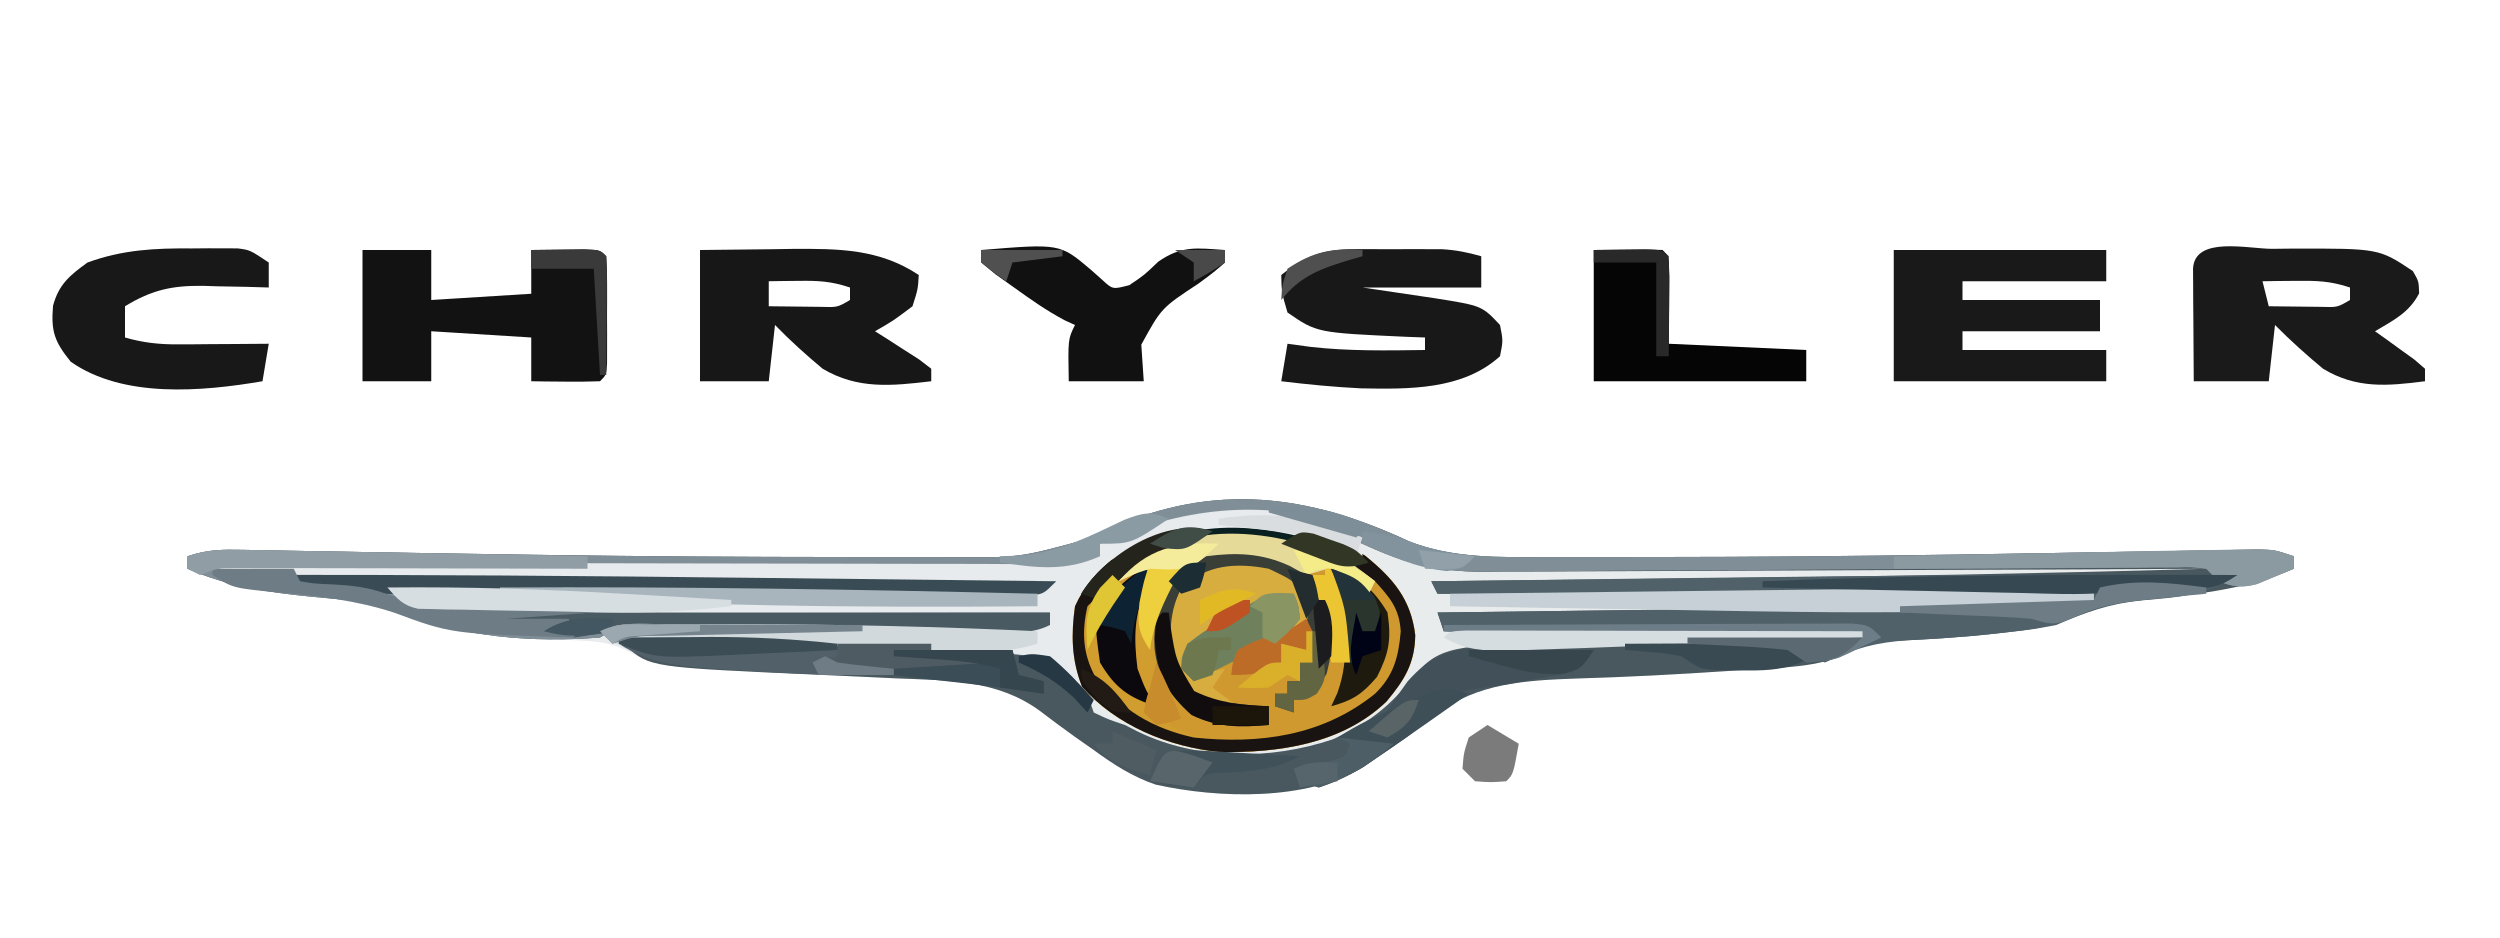 <?xml version="1.0" encoding="UTF-8"?>
<svg version="1.1" xmlns="http://www.w3.org/2000/svg" width="400" height="150">
<path d="M0 0 C7.113 2.781 14.564 2.543 22.102 2.527 C23.141 2.529 24.181 2.53 25.253 2.531 C28.712 2.533 32.17 2.527 35.629 2.52 C36.821 2.519 38.014 2.518 39.243 2.518 C55.149 2.509 71.052 2.37 86.957 2.133 C87.767 2.121 88.577 2.109 89.412 2.096 C97.461 1.977 105.51 1.849 113.559 1.704 C116.566 1.651 119.574 1.601 122.582 1.552 C123.99 1.528 125.397 1.502 126.805 1.474 C128.736 1.436 130.666 1.404 132.597 1.373 C133.683 1.353 134.768 1.333 135.887 1.312 C138.566 1.395 138.566 1.395 141.566 2.395 C141.566 3.055 141.566 3.715 141.566 4.395 C134.13 7.585 126.964 8.378 118.967 9.211 C112.724 9.901 112.724 9.901 106.824 11.918 C103.142 13.587 100.014 14.074 96.004 14.52 C95.315 14.6 94.626 14.68 93.916 14.762 C88.207 15.4 82.491 15.739 76.75 15.953 C73.479 16.248 73.479 16.248 70.422 17.859 C65.352 20.193 59.939 20.187 54.441 20.52 C53.299 20.599 52.156 20.678 50.979 20.76 C42.858 21.306 34.729 21.732 26.593 21.965 C18.802 22.246 10.834 22.687 4.504 27.645 C3.684 28.262 2.864 28.879 2.02 29.516 C1.21 30.136 0.4 30.756 -0.434 31.395 C-2.027 32.514 -3.631 33.619 -5.246 34.707 C-5.933 35.178 -6.62 35.648 -7.328 36.133 C-16.418 41.58 -30.412 41.172 -40.549 38.926 C-44.243 37.668 -47.303 35.684 -50.434 33.395 C-51.427 32.698 -52.421 32.002 -53.445 31.285 C-55.338 29.929 -57.212 28.547 -59.059 27.129 C-65.959 22.09 -73.833 22.285 -82.105 21.93 C-83.757 21.851 -85.408 21.772 -87.059 21.693 C-89.616 21.574 -92.174 21.457 -94.732 21.345 C-119.945 20.223 -119.945 20.223 -125.405 17.361 C-127.976 16.136 -130.101 16.027 -132.941 15.867 C-134.011 15.797 -135.081 15.727 -136.184 15.654 C-138.41 15.524 -140.637 15.397 -142.863 15.271 C-149.799 14.811 -155.871 13.657 -162.434 11.395 C-168.538 9.462 -174.331 8.783 -180.674 8.271 C-186.053 7.762 -190.442 6.478 -195.434 4.395 C-195.434 3.735 -195.434 3.075 -195.434 2.395 C-192.196 1.315 -189.974 1.309 -186.572 1.373 C-184.743 1.403 -184.743 1.403 -182.877 1.434 C-181.529 1.461 -180.18 1.488 -178.832 1.516 C-177.422 1.54 -176.011 1.564 -174.601 1.587 C-171.58 1.638 -168.56 1.691 -165.54 1.747 C-157.581 1.892 -149.623 2.013 -141.664 2.133 C-140.456 2.151 -140.456 2.151 -139.223 2.17 C-122.856 2.414 -106.491 2.512 -90.121 2.52 C-88.92 2.522 -87.719 2.524 -86.481 2.527 C-83.094 2.533 -79.707 2.531 -76.32 2.527 C-75.342 2.529 -74.364 2.531 -73.356 2.533 C-62.436 2.627 -62.436 2.627 -52.012 -0.199 C-51.296 -0.507 -50.581 -0.815 -49.844 -1.133 C-49.131 -1.454 -48.418 -1.775 -47.684 -2.105 C-31.069 -9.428 -16.158 -7.555 0 0 Z " fill="#E9ECED" transform="translate(225.434,86.605)"/>
<path d="M0 0 C7.113 2.781 14.564 2.543 22.102 2.527 C23.141 2.529 24.181 2.53 25.253 2.531 C28.712 2.533 32.17 2.527 35.629 2.52 C36.821 2.519 38.014 2.518 39.243 2.518 C55.149 2.509 71.052 2.37 86.957 2.133 C87.767 2.121 88.577 2.109 89.412 2.096 C97.461 1.977 105.51 1.849 113.559 1.704 C116.566 1.651 119.574 1.601 122.582 1.552 C123.99 1.528 125.397 1.502 126.805 1.474 C128.736 1.436 130.666 1.404 132.597 1.373 C133.683 1.353 134.768 1.333 135.887 1.312 C138.566 1.395 138.566 1.395 141.566 2.395 C141.566 3.055 141.566 3.715 141.566 4.395 C134.13 7.585 126.964 8.378 118.967 9.211 C112.724 9.901 112.724 9.901 106.824 11.918 C103.142 13.587 100.014 14.074 96.004 14.52 C95.315 14.6 94.626 14.68 93.916 14.762 C88.207 15.4 82.491 15.739 76.75 15.953 C73.479 16.248 73.479 16.248 70.422 17.859 C65.352 20.193 59.939 20.187 54.441 20.52 C53.299 20.599 52.156 20.678 50.979 20.76 C42.858 21.306 34.729 21.732 26.593 21.965 C18.802 22.246 10.834 22.687 4.504 27.645 C3.684 28.262 2.864 28.879 2.02 29.516 C1.21 30.136 0.4 30.756 -0.434 31.395 C-2.027 32.514 -3.631 33.619 -5.246 34.707 C-5.933 35.178 -6.62 35.648 -7.328 36.133 C-16.418 41.58 -30.412 41.172 -40.549 38.926 C-44.243 37.668 -47.303 35.684 -50.434 33.395 C-51.427 32.698 -52.421 32.002 -53.445 31.285 C-55.338 29.929 -57.212 28.547 -59.059 27.129 C-65.959 22.09 -73.833 22.285 -82.105 21.93 C-83.757 21.851 -85.408 21.772 -87.059 21.693 C-89.616 21.574 -92.174 21.457 -94.732 21.345 C-121.398 20.158 -121.398 20.158 -125.245 16.824 C-125.637 16.353 -126.03 15.881 -126.434 15.395 C-118.431 15.244 -110.436 15.272 -102.434 15.395 C-101.598 15.407 -100.762 15.42 -99.901 15.433 C-94.212 15.528 -88.527 15.675 -82.841 15.867 C-80.911 15.927 -78.98 15.975 -77.049 16.011 C-59.471 16.361 -59.471 16.361 -54.215 20.797 C-52.155 23.069 -51.42 24.436 -50.434 27.395 C-48.101 28.509 -48.101 28.509 -45.434 29.395 C-44.748 29.748 -44.062 30.101 -43.355 30.465 C-33.879 35.067 -22.163 35.026 -12.246 31.707 C-6.745 29.34 -3.045 26.433 0.691 21.707 C3.181 18.637 5.195 17.608 9.099 17 C10.042 16.936 10.985 16.871 11.957 16.805 C13.017 16.731 14.078 16.658 15.17 16.583 C20.884 16.266 26.598 16.03 32.316 15.832 C36.359 15.688 40.401 15.543 44.566 15.395 C25.261 14.9 25.261 14.9 5.566 14.395 C5.236 13.405 4.906 12.415 4.566 11.395 C5.854 11.379 5.854 11.379 7.167 11.363 C15.413 11.264 23.659 11.161 31.905 11.055 C36.141 11.001 40.376 10.948 44.612 10.897 C66.274 10.638 87.917 10.2 109.566 9.395 C109.566 8.735 109.566 8.075 109.566 7.395 C108.531 7.501 108.531 7.501 107.475 7.61 C96.706 8.587 85.976 8.521 75.172 8.492 C73.128 8.49 71.084 8.489 69.04 8.488 C63.702 8.484 58.364 8.474 53.026 8.463 C47.562 8.453 42.099 8.448 36.635 8.443 C25.945 8.433 15.256 8.416 4.566 8.395 C4.236 7.735 3.906 7.075 3.566 6.395 C5.034 6.379 5.034 6.379 6.531 6.363 C15.952 6.264 25.373 6.161 34.794 6.055 C39.632 6.001 44.47 5.948 49.308 5.897 C75.402 5.623 101.482 5.149 127.566 4.395 C126.614 4.4 126.614 4.4 125.642 4.406 C110.158 4.494 94.675 4.56 79.191 4.602 C71.702 4.622 64.215 4.65 56.727 4.696 C50.197 4.736 43.667 4.762 37.136 4.771 C33.682 4.776 30.228 4.788 26.773 4.817 C22.907 4.85 19.042 4.85 15.176 4.849 C13.477 4.87 13.477 4.87 11.743 4.892 C4.485 4.855 -0.894 3.469 -7.434 0.395 C-8.907 -0.183 -10.386 -0.746 -11.871 -1.293 C-13.047 -1.726 -14.222 -2.159 -15.434 -2.605 C-23.127 -5.17 -33.789 -4.765 -41.246 -1.605 C-41.974 -1.234 -42.703 -0.863 -43.453 -0.48 C-45.434 0.395 -45.434 0.395 -49.434 0.395 C-49.434 1.055 -49.434 1.715 -49.434 2.395 C-55.331 4.977 -61.095 4.662 -67.406 4.622 C-68.606 4.622 -69.807 4.622 -71.044 4.622 C-74.322 4.621 -77.601 4.611 -80.879 4.597 C-84.311 4.585 -87.742 4.584 -91.173 4.581 C-97.665 4.575 -104.156 4.559 -110.648 4.539 C-118.041 4.516 -125.434 4.505 -132.827 4.495 C-148.029 4.474 -163.231 4.439 -178.434 4.395 C-161.041 5.052 -143.663 5.557 -126.258 5.711 C-124.214 5.732 -122.171 5.753 -120.127 5.774 C-114.862 5.828 -109.596 5.878 -104.331 5.927 C-98.913 5.978 -93.494 6.033 -88.076 6.088 C-77.529 6.194 -66.981 6.296 -56.434 6.395 C-58.434 8.395 -58.434 8.395 -60.304 8.641 C-61.452 8.638 -61.452 8.638 -62.622 8.635 C-63.939 8.639 -63.939 8.639 -65.282 8.643 C-66.248 8.636 -67.213 8.629 -68.208 8.622 C-69.73 8.622 -69.73 8.622 -71.282 8.622 C-74.648 8.621 -78.013 8.605 -81.379 8.59 C-83.708 8.586 -86.037 8.583 -88.365 8.581 C-94.504 8.574 -100.643 8.554 -106.781 8.532 C-113.042 8.511 -119.302 8.502 -125.562 8.492 C-137.853 8.471 -150.143 8.437 -162.434 8.395 C-159.86 9.681 -157.907 9.596 -155.025 9.691 C-153.876 9.73 -152.727 9.769 -151.544 9.809 C-150.278 9.847 -149.011 9.884 -147.707 9.922 C-147.052 9.942 -146.397 9.963 -145.722 9.984 C-128.664 10.515 -111.599 10.721 -94.534 10.927 C-90.328 10.978 -86.123 11.033 -81.918 11.088 C-73.757 11.193 -65.595 11.295 -57.434 11.395 C-57.434 12.055 -57.434 12.715 -57.434 13.395 C-60.284 14.82 -62.685 14.506 -65.871 14.492 C-66.531 14.491 -67.192 14.489 -67.872 14.488 C-69.307 14.484 -70.742 14.478 -72.177 14.47 C-74.446 14.457 -76.715 14.45 -78.984 14.446 C-84.62 14.432 -90.255 14.408 -95.891 14.384 C-100.652 14.364 -105.412 14.349 -110.173 14.339 C-112.412 14.332 -114.652 14.32 -116.891 14.307 C-118.259 14.303 -119.628 14.3 -120.996 14.297 C-122.194 14.292 -123.391 14.286 -124.625 14.281 C-127.387 14.2 -127.387 14.2 -129.434 15.395 C-139.763 16.245 -152.008 15.456 -161.402 11.115 C-165.858 9.535 -170.693 9.36 -175.371 8.895 C-182.55 8.178 -188.786 7.274 -195.434 4.395 C-195.434 3.735 -195.434 3.075 -195.434 2.395 C-192.196 1.315 -189.974 1.309 -186.572 1.373 C-184.743 1.403 -184.743 1.403 -182.877 1.434 C-181.529 1.461 -180.18 1.488 -178.832 1.516 C-177.422 1.54 -176.011 1.564 -174.601 1.587 C-171.58 1.638 -168.56 1.691 -165.54 1.747 C-157.581 1.892 -149.623 2.013 -141.664 2.133 C-140.456 2.151 -140.456 2.151 -139.223 2.17 C-122.856 2.414 -106.491 2.512 -90.121 2.52 C-88.92 2.522 -87.719 2.524 -86.481 2.527 C-83.094 2.533 -79.707 2.531 -76.32 2.527 C-75.342 2.529 -74.364 2.531 -73.356 2.533 C-62.436 2.627 -62.436 2.627 -52.012 -0.199 C-51.296 -0.507 -50.581 -0.815 -49.844 -1.133 C-49.131 -1.454 -48.418 -1.775 -47.684 -2.105 C-31.069 -9.428 -16.158 -7.555 0 0 Z " fill="#49585F" transform="translate(225.434,86.605)"/>
<path d="M0 0 C4.5 3.643 7.364 6.962 8.062 12.75 C7.988 17.282 6.322 19.942 3.461 23.367 C-3.657 30.182 -13.798 31.613 -23.277 31.445 C-31.452 30.6 -39.754 27.229 -45.25 21 C-46.943 16.673 -47.016 12.707 -46.375 8.125 C-43.448 1.66 -37.951 -1.446 -31.57 -3.996 C-20.946 -6.918 -9.535 -5.297 0 0 Z " fill="#CF992F" transform="translate(218.375,88.875)"/>
<path d="M0 0 C7.113 2.781 14.564 2.543 22.102 2.527 C23.141 2.529 24.181 2.53 25.253 2.531 C28.712 2.533 32.17 2.527 35.629 2.52 C36.821 2.519 38.014 2.518 39.243 2.518 C55.149 2.509 71.052 2.37 86.957 2.133 C87.767 2.121 88.577 2.109 89.412 2.096 C97.461 1.977 105.51 1.849 113.559 1.704 C116.566 1.651 119.574 1.601 122.582 1.552 C123.99 1.528 125.397 1.502 126.805 1.474 C128.736 1.436 130.666 1.404 132.597 1.373 C133.683 1.353 134.768 1.333 135.887 1.312 C138.566 1.395 138.566 1.395 141.566 2.395 C141.566 3.055 141.566 3.715 141.566 4.395 C140.322 4.929 139.071 5.447 137.816 5.957 C137.12 6.247 136.424 6.537 135.707 6.836 C133.215 7.486 131.954 7.312 129.566 6.395 C128.906 5.735 128.246 5.075 127.566 4.395 C125.304 4.107 125.304 4.107 122.648 4.181 C121.088 4.185 121.088 4.185 119.496 4.19 C118.35 4.204 117.204 4.217 116.023 4.231 C114.218 4.24 114.218 4.24 112.377 4.25 C109.755 4.264 107.133 4.282 104.511 4.305 C100.358 4.342 96.205 4.361 92.052 4.377 C80.24 4.425 68.428 4.497 56.617 4.586 C50.096 4.636 43.576 4.67 37.055 4.69 C32.935 4.703 28.815 4.734 24.695 4.778 C21.511 4.807 18.328 4.81 15.145 4.817 C13.45 4.843 13.45 4.843 11.721 4.87 C4.465 4.852 -0.897 3.47 -7.434 0.395 C-8.907 -0.183 -10.386 -0.746 -11.871 -1.293 C-13.047 -1.726 -14.222 -2.159 -15.434 -2.605 C-23.127 -5.17 -33.789 -4.765 -41.246 -1.605 C-41.974 -1.234 -42.703 -0.863 -43.453 -0.48 C-45.434 0.395 -45.434 0.395 -49.434 0.395 C-49.434 1.055 -49.434 1.715 -49.434 2.395 C-55.331 4.977 -61.095 4.662 -67.406 4.622 C-68.606 4.622 -69.807 4.622 -71.044 4.622 C-74.322 4.621 -77.601 4.611 -80.879 4.597 C-84.311 4.585 -87.742 4.584 -91.173 4.581 C-97.665 4.575 -104.156 4.559 -110.648 4.539 C-118.041 4.516 -125.434 4.505 -132.827 4.495 C-148.029 4.474 -163.231 4.439 -178.434 4.395 C-161.041 5.052 -143.663 5.557 -126.258 5.711 C-124.214 5.732 -122.171 5.753 -120.127 5.774 C-114.862 5.828 -109.596 5.878 -104.331 5.927 C-98.913 5.978 -93.494 6.033 -88.076 6.088 C-77.529 6.194 -66.981 6.296 -56.434 6.395 C-58.434 8.395 -58.434 8.395 -60.304 8.641 C-61.452 8.638 -61.452 8.638 -62.622 8.635 C-63.939 8.639 -63.939 8.639 -65.282 8.643 C-66.248 8.636 -67.213 8.629 -68.208 8.622 C-69.73 8.622 -69.73 8.622 -71.282 8.622 C-74.648 8.621 -78.013 8.605 -81.379 8.59 C-83.708 8.586 -86.037 8.583 -88.365 8.581 C-94.504 8.574 -100.643 8.554 -106.781 8.532 C-113.042 8.511 -119.302 8.502 -125.562 8.492 C-137.853 8.471 -150.143 8.437 -162.434 8.395 C-159.86 9.681 -157.907 9.596 -155.025 9.691 C-153.876 9.73 -152.727 9.769 -151.544 9.809 C-150.278 9.847 -149.011 9.884 -147.707 9.922 C-147.052 9.942 -146.397 9.963 -145.722 9.984 C-128.664 10.515 -111.599 10.721 -94.534 10.927 C-90.328 10.978 -86.123 11.033 -81.918 11.088 C-73.757 11.193 -65.595 11.295 -57.434 11.395 C-57.434 12.055 -57.434 12.715 -57.434 13.395 C-60.284 14.82 -62.685 14.506 -65.871 14.492 C-66.531 14.491 -67.192 14.489 -67.872 14.488 C-69.307 14.484 -70.742 14.478 -72.177 14.47 C-74.446 14.457 -76.715 14.45 -78.984 14.446 C-84.62 14.432 -90.255 14.408 -95.891 14.384 C-100.652 14.364 -105.412 14.349 -110.173 14.339 C-112.412 14.332 -114.652 14.32 -116.891 14.307 C-118.259 14.303 -119.628 14.3 -120.996 14.297 C-122.194 14.292 -123.391 14.286 -124.625 14.281 C-127.387 14.2 -127.387 14.2 -129.434 15.395 C-139.763 16.245 -152.008 15.456 -161.402 11.115 C-165.858 9.535 -170.693 9.36 -175.371 8.895 C-182.55 8.178 -188.786 7.274 -195.434 4.395 C-195.434 3.735 -195.434 3.075 -195.434 2.395 C-192.196 1.315 -189.974 1.309 -186.572 1.373 C-184.743 1.403 -184.743 1.403 -182.877 1.434 C-181.529 1.461 -180.18 1.488 -178.832 1.516 C-177.422 1.54 -176.011 1.564 -174.601 1.587 C-171.58 1.638 -168.56 1.691 -165.54 1.747 C-157.581 1.892 -149.623 2.013 -141.664 2.133 C-140.456 2.151 -140.456 2.151 -139.223 2.17 C-122.856 2.414 -106.491 2.512 -90.121 2.52 C-88.92 2.522 -87.719 2.524 -86.481 2.527 C-83.094 2.533 -79.707 2.531 -76.32 2.527 C-75.342 2.529 -74.364 2.531 -73.356 2.533 C-62.436 2.627 -62.436 2.627 -52.012 -0.199 C-51.296 -0.507 -50.581 -0.815 -49.844 -1.133 C-49.131 -1.454 -48.418 -1.775 -47.684 -2.105 C-31.069 -9.428 -16.158 -7.555 0 0 Z " fill="#808E98" transform="translate(225.434,86.605)"/>
<path d="M0 0 C-1.074 2.23 -2.115 4.15 -3.625 6.125 C-6.071 11.24 -5.707 16.792 -4 22.125 C-3.67 22.744 -3.34 23.363 -3 24 C-3.723 23.368 -3.723 23.368 -4.461 22.723 C-5.093 22.175 -5.724 21.627 -6.375 21.062 C-7.001 20.517 -7.628 19.972 -8.273 19.41 C-12.05 16.326 -16.046 16.677 -20.723 16.465 C-22.05 16.4 -22.05 16.4 -23.405 16.335 C-26.29 16.197 -29.176 16.067 -32.062 15.938 C-33.036 15.892 -34.009 15.846 -35.012 15.8 C-47.722 15.208 -60.39 14.766 -73.115 15.074 C-74.017 15.091 -74.919 15.108 -75.848 15.125 C-76.611 15.148 -77.374 15.171 -78.16 15.195 C-80 15 -80 15 -82 13 C-79.101 11.55 -76.586 11.881 -73.347 11.886 C-72.323 11.886 -72.323 11.886 -71.277 11.886 C-69.016 11.887 -66.754 11.895 -64.492 11.902 C-62.926 11.904 -61.359 11.906 -59.793 11.907 C-55.666 11.91 -51.54 11.92 -47.413 11.931 C-43.204 11.942 -38.995 11.946 -34.785 11.951 C-26.523 11.962 -18.262 11.979 -10 12 C-10 11.34 -10 10.68 -10 10 C-11.272 10.003 -11.272 10.003 -12.569 10.007 C-20.713 10.027 -28.856 10.042 -37 10.052 C-41.182 10.057 -45.365 10.064 -49.548 10.075 C-65.776 10.119 -82.009 10.148 -98.234 9.732 C-100.163 9.685 -102.093 9.65 -104.022 9.616 C-105.168 9.581 -106.313 9.546 -107.494 9.51 C-108.491 9.484 -109.487 9.458 -110.514 9.431 C-113 9 -113 9 -116 6 C-81.35 6 -46.7 6 -11 6 C-39.642 5.712 -39.642 5.712 -68.284 5.432 C-102.219 5.087 -102.219 5.087 -118.707 4.527 C-119.808 4.49 -120.909 4.453 -122.043 4.415 C-129.049 4.148 -136.018 3.637 -143 3 C-143 2.67 -143 2.34 -143 2 C-142.31 2.002 -141.62 2.004 -140.908 2.006 C-124.107 2.05 -107.306 2.083 -90.505 2.104 C-82.381 2.114 -74.256 2.128 -66.131 2.151 C-59.049 2.171 -51.966 2.184 -44.884 2.188 C-41.135 2.191 -37.385 2.197 -33.636 2.211 C-29.448 2.228 -25.261 2.228 -21.074 2.227 C-19.833 2.234 -18.592 2.241 -17.314 2.249 C-16.17 2.246 -15.025 2.243 -13.847 2.241 C-12.857 2.242 -11.867 2.244 -10.847 2.246 C-7.065 1.919 -3.736 0 0 0 Z " fill="#E8EBED" transform="translate(178,88)"/>
<path d="M0 0 C4.5 3.643 7.364 6.962 8.062 12.75 C7.988 17.282 6.322 19.942 3.461 23.367 C-3.657 30.182 -13.798 31.613 -23.277 31.445 C-31.452 30.6 -39.754 27.229 -45.25 21 C-46.943 16.673 -47.016 12.707 -46.375 8.125 C-43.448 1.66 -37.951 -1.446 -31.57 -3.996 C-20.946 -6.918 -9.535 -5.297 0 0 Z M-37.375 1.125 C-38.035 2.115 -38.695 3.105 -39.375 4.125 C-38.323 3.816 -37.271 3.506 -36.188 3.188 C-33.997 2.577 -31.792 2.008 -29.562 1.562 C-27.342 1.218 -27.342 1.218 -25.375 0.125 C-19.488 -0.426 -14.306 -0.483 -9.375 3.125 C-6.406 7.479 -5.902 10.918 -6.375 16.125 C-7.491 19.987 -7.947 20.84 -11.375 23.125 C-11.375 23.785 -11.375 24.445 -11.375 25.125 C-12.365 24.135 -13.355 23.145 -14.375 22.125 C-13.715 22.125 -13.055 22.125 -12.375 22.125 C-12.375 21.465 -12.375 20.805 -12.375 20.125 C-11.715 20.125 -11.055 20.125 -10.375 20.125 C-10.375 19.135 -10.375 18.145 -10.375 17.125 C-9.715 17.125 -9.055 17.125 -8.375 17.125 C-8.199 12.645 -8.08 9.06 -10.375 5.125 C-13.973 1.963 -17.509 1.517 -22.148 1.734 C-25.009 2.236 -27.233 3.189 -29.332 5.234 C-31.719 9.562 -31.333 14.416 -30.375 19.125 C-28.698 22.108 -27.619 22.474 -24.375 24.125 C-21.367 24.761 -18.446 25.05 -15.375 25.125 C-15.375 25.455 -15.375 25.785 -15.375 26.125 C-21.693 26.63 -25.245 26.254 -30.375 22.125 C-31.035 21.795 -31.695 21.465 -32.375 21.125 C-32.024 21.744 -31.674 22.363 -31.312 23 C-31.003 23.701 -30.694 24.402 -30.375 25.125 C-30.705 25.785 -31.035 26.445 -31.375 27.125 C-25.55 30.656 -17.986 29.8 -11.512 28.59 C-5.664 26.966 -0.975 24.635 3.438 20.375 C5.193 17.048 5.841 13.847 5.625 10.125 C2.62 3.462 -3.063 0.489 -9.562 -2.188 C-19.229 -3.931 -28.589 -3.66 -37.375 1.125 Z " fill="#D29D2F" transform="translate(218.375,88.875)"/>
<path d="M0 0 C-5.021 3.347 -9.563 3.554 -15.439 4.074 C-20.484 4.596 -24.321 5.949 -29 8 C-32.691 8.695 -32.691 8.695 -36.562 9.125 C-37.251 9.205 -37.94 9.285 -38.65 9.367 C-43.282 9.885 -47.908 10.184 -52.562 10.438 C-57.783 10.753 -61.346 11.725 -66 14 C-68 13.333 -70 12.667 -72 12 C-74.733 11.772 -77.45 11.583 -80.188 11.438 C-80.937 11.394 -81.687 11.351 -82.459 11.307 C-84.306 11.201 -86.153 11.1 -88 11 C-88 10.67 -88 10.34 -88 10 C-107.305 9.505 -107.305 9.505 -127 9 C-127.33 8.01 -127.66 7.02 -128 6 C-126.713 5.985 -126.713 5.985 -125.399 5.969 C-117.153 5.869 -108.907 5.766 -100.661 5.661 C-96.426 5.606 -92.19 5.553 -87.955 5.503 C-66.292 5.243 -44.65 4.805 -23 4 C-23 3.34 -23 2.68 -23 2 C-24.035 2.107 -24.035 2.107 -25.092 2.215 C-35.86 3.192 -46.591 3.127 -57.395 3.098 C-59.439 3.096 -61.483 3.094 -63.527 3.093 C-68.865 3.09 -74.202 3.08 -79.54 3.069 C-85.004 3.058 -90.468 3.054 -95.932 3.049 C-106.621 3.038 -117.311 3.021 -128 3 C-128.33 2.34 -128.66 1.68 -129 1 C-115.75 0.828 -102.5 0.662 -89.25 0.5 C-88.278 0.488 -87.306 0.476 -86.305 0.464 C-57.536 0.114 -28.772 -0.17 0 0 Z " fill="#506169" transform="translate(358,92)"/>
<path d="M0 0 C1.073 -0.012 2.146 -0.024 3.252 -0.037 C17.063 -0.062 17.063 -0.062 22.5 3.562 C23.438 5.188 23.438 5.188 23.5 7.125 C21.903 10.225 19.375 11.438 16.438 13.188 C17.015 13.597 17.593 14.007 18.188 14.43 C19.301 15.238 19.301 15.238 20.438 16.062 C21.18 16.596 21.922 17.13 22.688 17.68 C23.265 18.177 23.843 18.675 24.438 19.188 C24.438 19.848 24.438 20.508 24.438 21.188 C18.421 21.962 13.452 22.406 8.125 19.184 C5.44 16.949 2.895 14.669 0.438 12.188 C0.107 15.158 -0.223 18.128 -0.562 21.188 C-4.522 21.188 -8.482 21.188 -12.562 21.188 C-12.589 17.875 -12.609 14.563 -12.625 11.25 C-12.633 10.304 -12.642 9.359 -12.65 8.385 C-12.654 7.486 -12.657 6.587 -12.66 5.66 C-12.665 4.828 -12.671 3.995 -12.676 3.137 C-12.372 -2.086 -3.892 0.002 0 0 Z M-1.562 5.188 C-1.232 6.508 -0.902 7.827 -0.562 9.188 C1.229 9.214 3.021 9.234 4.812 9.25 C6.309 9.267 6.309 9.267 7.836 9.285 C10.422 9.368 10.422 9.368 12.438 8.188 C12.438 7.527 12.438 6.867 12.438 6.188 C9.288 5.138 7.049 5.086 3.75 5.125 C2.756 5.134 1.762 5.143 0.738 5.152 C-0.021 5.164 -0.78 5.176 -1.562 5.188 Z " fill="#1A1A1A" transform="translate(363.562,39.812)"/>
<path d="M0 0 C11.22 0 22.44 0 34 0 C34 1.65 34 3.3 34 5 C26.41 5 18.82 5 11 5 C11 5.99 11 6.98 11 8 C18.26 8 25.52 8 33 8 C33 9.65 33 11.3 33 13 C25.74 13 18.48 13 11 13 C11 13.99 11 14.98 11 16 C18.59 16 26.18 16 34 16 C34 17.65 34 19.3 34 21 C22.78 21 11.56 21 0 21 C0 14.07 0 7.14 0 0 Z " fill="#191919" transform="translate(303,40)"/>
<path d="M0 0 C3.834 -0.054 7.666 -0.094 11.5 -0.125 C12.578 -0.142 13.655 -0.159 14.766 -0.176 C22.119 -0.221 28.698 -0.201 35 4 C34.875 6.25 34.875 6.25 34 9 C30.938 11.312 30.938 11.312 28 13 C28.65 13.41 29.299 13.82 29.969 14.242 C30.804 14.781 31.639 15.32 32.5 15.875 C33.335 16.409 34.171 16.942 35.031 17.492 C36.006 18.239 36.006 18.239 37 19 C37 19.66 37 20.32 37 21 C30.688 21.746 25.235 22.326 19.621 18.996 C16.946 16.767 14.426 14.496 12 12 C11.67 14.97 11.34 17.94 11 21 C7.37 21 3.74 21 0 21 C0 14.07 0 7.14 0 0 Z M11 5 C11 6.32 11 7.64 11 9 C12.792 9.027 14.583 9.046 16.375 9.062 C17.872 9.08 17.872 9.08 19.398 9.098 C21.984 9.18 21.984 9.18 24 8 C24 7.34 24 6.68 24 6 C20.985 4.995 18.958 4.897 15.812 4.938 C14.911 4.947 14.01 4.956 13.082 4.965 C12.051 4.982 12.051 4.982 11 5 Z " fill="#171717" transform="translate(112,40)"/>
<path d="M0 0 C3.63 0 7.26 0 11 0 C11 2.64 11 5.28 11 8 C18.92 7.505 18.92 7.505 27 7 C27 4.69 27 2.38 27 0 C28.812 -0.027 30.625 -0.046 32.438 -0.062 C33.447 -0.074 34.456 -0.086 35.496 -0.098 C38 0 38 0 39 1 C39.099 2.403 39.131 3.812 39.133 5.219 C39.135 6.493 39.135 6.493 39.137 7.793 C39.133 8.686 39.129 9.58 39.125 10.5 C39.131 11.84 39.131 11.84 39.137 13.207 C39.135 14.057 39.134 14.906 39.133 15.781 C39.132 16.566 39.131 17.35 39.129 18.158 C39 20 39 20 38 21 C36.147 21.072 34.292 21.084 32.438 21.062 C31.426 21.053 30.414 21.044 29.371 21.035 C28.197 21.018 28.197 21.018 27 21 C27 18.69 27 16.38 27 14 C21.72 13.67 16.44 13.34 11 13 C11 15.64 11 18.28 11 21 C7.37 21 3.74 21 0 21 C0 14.07 0 7.14 0 0 Z " fill="#121212" transform="translate(58,40)"/>
<path d="M0 0 C0.92 -0.001 1.839 -0.003 2.787 -0.004 C4.225 0.002 4.225 0.002 5.691 0.008 C6.646 0.004 7.601 0 8.584 -0.004 C9.505 -0.003 10.426 -0.001 11.375 0 C12.215 0.001 13.054 0.002 13.92 0.003 C16.161 0.128 18.103 0.509 20.254 1.133 C20.254 2.783 20.254 4.433 20.254 6.133 C13.984 6.133 7.714 6.133 1.254 6.133 C6.996 6.998 6.996 6.998 12.741 7.837 C20.361 9.046 20.361 9.046 23.254 12.133 C23.754 14.633 23.754 14.633 23.254 17.133 C17.281 22.544 8.686 22.412 1.016 22.27 C-3.258 22.058 -7.499 21.649 -11.746 21.133 C-11.416 19.153 -11.086 17.173 -10.746 15.133 C-9.529 15.298 -8.312 15.463 -7.059 15.633 C-0.961 16.324 5.126 16.218 11.254 16.133 C11.254 15.473 11.254 14.813 11.254 14.133 C10.252 14.095 9.251 14.058 8.219 14.02 C-6.059 13.369 -6.059 13.369 -10.746 10.133 C-11.684 6.945 -11.684 6.945 -11.746 4.133 C-7.827 1.025 -4.983 0.007 0 0 Z " fill="#181818" transform="translate(216.746,39.867)"/>
<path d="M0 0 C0.849 -0.008 1.699 -0.015 2.574 -0.023 C3.39 -0.021 4.206 -0.018 5.047 -0.016 C5.783 -0.013 6.518 -0.011 7.276 -0.009 C9.25 0.25 9.25 0.25 12.25 2.25 C12.25 3.57 12.25 4.89 12.25 6.25 C11.092 6.215 9.935 6.18 8.742 6.145 C7.203 6.116 5.664 6.089 4.125 6.062 C3.364 6.037 2.604 6.012 1.82 5.986 C-3.152 5.922 -6.386 6.594 -10.75 9.25 C-10.75 10.9 -10.75 12.55 -10.75 14.25 C-7.825 15.092 -5.243 15.368 -2.203 15.348 C-1.359 15.344 -0.514 15.341 0.355 15.338 C1.228 15.33 2.101 15.321 3 15.312 C3.888 15.308 4.776 15.303 5.691 15.299 C7.878 15.287 10.064 15.271 12.25 15.25 C11.92 17.23 11.59 19.21 11.25 21.25 C1.609 22.891 -11.018 24.023 -19.438 18.125 C-22.055 14.87 -22.604 13.26 -22.266 9.18 C-21.348 5.745 -19.573 4.292 -16.75 2.25 C-11.104 0.198 -5.972 -0.055 0 0 Z " fill="#181818" transform="translate(30.75,39.75)"/>
<path d="M0 0 C8.496 -0.098 8.496 -0.098 11 0 C12 1 12 1 12.098 4.16 C12.049 9.58 12.049 9.58 12 15 C19.26 15.33 26.52 15.66 34 16 C34 17.65 34 19.3 34 21 C22.78 21 11.56 21 0 21 C0 14.07 0 7.14 0 0 Z " fill="#050505" transform="translate(255,40)"/>
<path d="M0 0 C12.583 -1.036 12.583 -1.036 17.5 3.125 C18.422 3.945 18.422 3.945 19.363 4.781 C21.026 6.317 21.026 6.317 23.688 5.625 C26.081 4.018 26.081 4.018 28.312 1.875 C32.079 -0.753 34.48 -0.306 39 0 C39 0.66 39 1.32 39 2 C37.172 3.586 37.172 3.586 34.75 5.375 C28.824 9.276 28.824 9.276 25.609 15.141 C25.656 15.837 25.702 16.533 25.75 17.25 C25.874 19.106 25.874 19.106 26 21 C22.04 21 18.08 21 14 21 C13.875 14.25 13.875 14.25 15 12 C14.459 11.752 13.917 11.505 13.359 11.25 C10.472 9.72 7.902 7.908 5.25 6 C4.265 5.299 3.28 4.598 2.266 3.875 C1.518 3.256 0.77 2.638 0 2 C0 1.34 0 0.68 0 0 Z " fill="#111111" transform="translate(157,40)"/>
<path d="M0 0 C4.5 3.643 7.364 6.962 8.062 12.75 C7.988 17.282 6.322 19.942 3.461 23.367 C-3.657 30.182 -13.798 31.613 -23.277 31.445 C-31.452 30.6 -39.754 27.229 -45.25 21 C-46.943 16.673 -47.016 12.707 -46.375 8.125 C-43.448 1.66 -37.951 -1.446 -31.57 -3.996 C-20.946 -6.918 -9.535 -5.297 0 0 Z M-40.438 3.75 C-41.077 4.534 -41.716 5.317 -42.375 6.125 C-43.035 6.785 -43.695 7.445 -44.375 8.125 C-45.316 12.14 -45.144 15.712 -43.16 19.355 C-38.888 24.713 -34.048 27.647 -27.375 29.125 C-16.878 30.247 -6.779 28.889 1.625 22.125 C4.601 19.251 5.391 16.264 5.742 12.145 C5.532 8.519 4.027 6.761 1.625 4.125 C-9.74 -4.755 -29.34 -7.153 -40.438 3.75 Z " fill="#191411" transform="translate(218.375,88.875)"/>
<path d="M0 0 C0 0.66 0 1.32 0 2 C-4.819 3.606 -9.776 3.413 -14.828 3.59 C-16.672 3.655 -16.672 3.655 -18.553 3.721 C-34.47 4.199 -50.381 3.888 -66.299 3.605 C-70.457 3.533 -74.615 3.469 -78.773 3.404 C-86.849 3.277 -94.925 3.142 -103 3 C-103 2.34 -103 1.68 -103 1 C-91.49 0.869 -79.98 0.738 -68.47 0.609 C-63.124 0.549 -57.779 0.488 -52.433 0.427 C-47.265 0.368 -42.097 0.31 -36.93 0.252 C-34.967 0.23 -33.005 0.208 -31.042 0.185 C-20.694 0.066 -10.349 -0.038 0 0 Z " fill="#C6D0D6" transform="translate(335,94)"/>
<path d="M0 0 C4.027 1.335 6.504 3.28 8.938 6.812 C10.474 11.423 10.5 15.126 9.25 19.812 C7.806 22.34 6.696 23.011 4 24 C4 24.66 4 25.32 4 26 C3.01 25.67 2.02 25.34 1 25 C1 24.34 1 23.68 1 23 C1.66 23 2.32 23 3 23 C3 22.34 3 21.68 3 21 C3.66 21 4.32 21 5 21 C5 20.01 5 19.02 5 18 C5.66 18 6.32 18 7 18 C6.41 10.807 6.41 10.807 2.938 4.812 C-2.396 3.337 -6.894 3.14 -12.062 5.25 C-15.266 9.797 -14.907 14.641 -14 20 C-11.787 23.069 -10.334 23.748 -6.664 24.441 C-4.438 24.719 -2.24 24.902 0 25 C0 25.99 0 26.98 0 28 C-4.679 28.374 -8.078 28.444 -12.375 26.375 C-15.883 23.201 -17.675 20.552 -18.281 15.789 C-18.531 9.535 -17.106 6.361 -12.938 1.688 C-8.623 -0.791 -4.861 -0.743 0 0 Z " fill="#393E36" transform="translate(203,88)"/>
<path d="M0 0 C32.34 0 64.68 0 98 0 C98 0.66 98 1.32 98 2 C95.165 3.418 92.796 3.112 89.626 3.098 C88.645 3.095 88.645 3.095 87.644 3.093 C86.223 3.089 84.801 3.083 83.379 3.075 C81.125 3.062 78.872 3.056 76.619 3.051 C71.018 3.038 65.418 3.014 59.818 2.99 C55.092 2.97 50.366 2.954 45.64 2.944 C43.425 2.938 41.211 2.925 38.996 2.912 C37.628 2.909 36.26 2.905 34.892 2.902 C33.703 2.897 32.514 2.892 31.29 2.886 C28.105 2.996 25.136 3.468 22 4 C19.125 3.562 19.125 3.562 17 3 C17 2.67 17 2.34 17 2 C15.913 2.017 15.913 2.017 14.805 2.035 C9.752 2.082 4.966 2.074 0 1 C0 0.67 0 0.34 0 0 Z " fill="#495A62" transform="translate(70,98)"/>
<path d="M0 0 C27.554 -0.083 55.1 0.144 82.652 0.464 C88.017 0.525 93.383 0.585 98.748 0.645 C109.165 0.761 119.583 0.879 130 1 C128 3 128 3 126.098 3.249 C125.318 3.248 124.537 3.248 123.733 3.247 C122.838 3.251 121.942 3.256 121.02 3.26 C120.034 3.254 119.049 3.249 118.033 3.243 C116.997 3.245 115.961 3.247 114.894 3.249 C111.451 3.252 108.009 3.242 104.566 3.23 C102.174 3.229 99.782 3.229 97.39 3.229 C92.363 3.228 87.337 3.219 82.311 3.206 C75.889 3.189 69.466 3.185 63.044 3.186 C58.097 3.185 53.149 3.18 48.201 3.173 C45.835 3.17 43.469 3.168 41.103 3.167 C37.779 3.165 34.455 3.156 31.131 3.145 C30.164 3.146 29.197 3.146 28.2 3.147 C18.73 3.103 9.399 2.079 0 1 C0 0.67 0 0.34 0 0 Z " fill="#394C55" transform="translate(39,92)"/>
<path d="M0 0 C16.694 -0.148 33.323 0.237 50 1 C50 1.33 50 1.66 50 2 C53.3 2.33 56.6 2.66 60 3 C60 3.33 60 3.66 60 4 C52.08 4.495 52.08 4.495 44 5 C44 5.33 44 5.66 44 6 C35.503 6.113 27.098 5.811 18.625 5.188 C17.489 5.117 16.354 5.047 15.184 4.975 C9.439 4.554 4.889 4.153 0 1 C0 0.67 0 0.34 0 0 Z " fill="#526169" transform="translate(99,102)"/>
<path d="M0 0 C0.81 -0.001 1.621 -0.003 2.455 -0.004 C5.108 -0.006 7.761 0 10.414 0.008 C11.311 0.009 12.208 0.01 13.132 0.01 C28.786 0.029 44.401 0.391 60.039 1.133 C60.039 1.793 60.039 2.453 60.039 3.133 C50.998 5.88 40.123 4.065 30.789 3.633 C20.445 3.177 10.137 3.059 -0.216 3.258 C-1.204 3.269 -2.193 3.281 -3.211 3.293 C-4.082 3.31 -4.954 3.327 -5.852 3.344 C-7.961 3.133 -7.961 3.133 -9.961 1.133 C-6.816 -0.44 -3.452 -0.009 0 0 Z " fill="#D1D9DD" transform="translate(105.961,99.867)"/>
<path d="M0 0 C3.562 1.688 3.562 1.688 6 4 C6.375 6.75 6.375 6.75 6 9 C4.02 9.99 4.02 9.99 2 11 C2.66 10.01 3.32 9.02 4 8 C4 7.01 4 6.02 4 5 C-0.536 4.552 -2.595 5.736 -6.188 8.438 C-10.963 11.981 -10.963 11.981 -13 13 C-12.67 14.32 -12.34 15.64 -12 17 C-10.35 16.67 -8.7 16.34 -7 16 C-7.66 16.99 -8.32 17.98 -9 19 C-7.68 19.99 -6.36 20.98 -5 22 C-9.45 21.491 -12.138 20.516 -15 17 C-15.887 12.325 -16.314 7.396 -13.961 3.105 C-9.987 -0.746 -5.144 -0.99 0 0 Z " fill="#D8AD40" transform="translate(203,91)"/>
<path d="M0 0 C28.68 -0.167 57.329 0.308 86 1 C86 1.66 86 2.32 86 3 C57.256 3.233 28.682 3.011 0 1 C0 0.67 0 0.34 0 0 Z " fill="#A8B5BD" transform="translate(80,94)"/>
<path d="M0 0 C1.022 0.01 2.043 0.019 3.096 0.029 C4.678 0.067 4.678 0.067 6.293 0.105 C7.905 0.126 7.905 0.126 9.549 0.146 C12.193 0.182 14.837 0.231 17.48 0.293 C15.48 3.293 15.48 3.293 12.25 4.207 C10.933 4.457 9.614 4.693 8.293 4.918 C7 5.158 5.707 5.397 4.375 5.645 C1.796 6.074 -0.789 6.466 -3.379 6.82 C-6.32 7.263 -7.962 7.891 -10.52 9.293 C-12.512 9.983 -14.511 10.654 -16.52 11.293 C-15.635 10.014 -14.737 8.745 -13.832 7.48 C-13.333 6.773 -12.834 6.065 -12.32 5.336 C-8.735 1.269 -5.364 -0.09 0 0 Z " fill="#425159" transform="translate(237.52,103.707)"/>
<path d="M0 0 C1.336 -0.014 1.336 -0.014 2.699 -0.028 C3.874 -0.042 3.874 -0.042 5.074 -0.057 C7.128 0.049 7.128 0.049 10.128 1.049 C10.128 1.709 10.128 2.369 10.128 3.049 C8.884 3.583 7.632 4.101 6.378 4.611 C5.682 4.901 4.986 5.191 4.268 5.49 C1.777 6.14 0.515 5.966 -1.872 5.049 C-2.532 4.389 -3.192 3.729 -3.872 3.049 C-6.096 2.756 -6.096 2.756 -8.689 2.822 C-9.69 2.822 -10.691 2.822 -11.722 2.822 C-12.805 2.832 -13.889 2.843 -15.005 2.853 C-16.665 2.858 -16.665 2.858 -18.359 2.862 C-21.905 2.873 -25.451 2.898 -28.997 2.924 C-31.397 2.934 -33.797 2.943 -36.196 2.951 C-42.088 2.973 -47.98 3.007 -53.872 3.049 C-53.872 2.389 -53.872 1.729 -53.872 1.049 C-46.792 0.905 -39.712 0.763 -32.632 0.621 C-30.227 0.573 -27.821 0.525 -25.416 0.476 C-21.946 0.405 -18.475 0.336 -15.005 0.267 C-13.941 0.245 -12.877 0.224 -11.781 0.201 C-7.854 0.124 -3.927 0.066 0 0 Z " fill="#8B99A1" transform="translate(356.872,87.951)"/>
<path d="M0 0 C4.29 0 8.58 0 13 0 C13.33 0.66 13.66 1.32 14 2 C16.385 2.395 16.385 2.395 19.188 2.5 C22.305 2.671 24.794 2.925 27.738 3.996 C31.334 5.103 34.391 5.318 38.148 5.414 C38.806 5.433 39.463 5.453 40.141 5.473 C42.219 5.532 44.297 5.579 46.375 5.625 C47.793 5.663 49.211 5.702 50.629 5.742 C54.086 5.838 57.543 5.922 61 6 C61 6.33 61 6.66 61 7 C56.38 7.33 51.76 7.66 47 8 C50.3 8 53.6 8 57 8 C57.495 9.485 57.495 9.485 58 11 C38.204 10.411 38.204 10.411 29 7 C22.81 4.992 16.845 4.354 10.408 3.789 C3.231 3.09 3.231 3.09 0 1 C0 0.67 0 0.34 0 0 Z " fill="#6D7C85" transform="translate(34,91)"/>
<path d="M0 0 C12.583 -0.136 25.066 0.257 37.625 1 C39.325 1.097 41.026 1.193 42.727 1.289 C46.818 1.521 50.909 1.759 55 2 C55 2.33 55 2.66 55 3 C48.276 3.804 41.709 4.123 34.941 3.984 C33.575 3.96 33.575 3.96 32.181 3.934 C30.276 3.897 28.371 3.857 26.466 3.813 C23.546 3.75 20.626 3.709 17.705 3.668 C15.846 3.629 13.988 3.589 12.129 3.547 C11.257 3.537 10.385 3.528 9.487 3.518 C8.679 3.495 7.87 3.472 7.037 3.448 C5.973 3.427 5.973 3.427 4.888 3.405 C2.488 2.89 1.562 1.843 0 0 Z " fill="#D7DEE2" transform="translate(62,94)"/>
<path d="M0 0 C8.832 -0.046 17.663 -0.082 26.495 -0.104 C30.595 -0.114 34.696 -0.128 38.796 -0.151 C42.752 -0.173 46.707 -0.185 50.662 -0.19 C52.173 -0.193 53.684 -0.201 55.195 -0.211 C57.307 -0.226 59.419 -0.228 61.531 -0.227 C62.734 -0.231 63.938 -0.236 65.178 -0.241 C68 0 68 0 70 2 C68.568 2.699 67.129 3.384 65.688 4.062 C64.487 4.637 64.487 4.637 63.262 5.223 C60.061 6.323 58.146 5.049 55 4 C52.267 3.772 49.55 3.583 46.812 3.438 C46.063 3.394 45.313 3.351 44.541 3.307 C42.694 3.201 40.847 3.1 39 3 C39 2.67 39 2.34 39 2 C19.695 1.505 19.695 1.505 0 1 C0 0.67 0 0.34 0 0 Z " fill="#6D7D87" transform="translate(231,100)"/>
<path d="M0 0 C-3.467 2.311 -4.687 2.191 -8.75 2.062 C-11.922 1.969 -14.788 1.963 -17.919 2.509 C-23.419 3.323 -28.954 3.01 -34.496 2.879 C-36.279 2.843 -36.279 2.843 -38.098 2.807 C-41.878 2.731 -45.658 2.647 -49.438 2.562 C-52.007 2.509 -54.577 2.457 -57.146 2.404 C-63.431 2.275 -69.716 2.14 -76 2 C-76 1.67 -76 1.34 -76 1 C-50.663 -0.039 -25.355 -0.114 0 0 Z " fill="#364852" transform="translate(358,92)"/>
<path d="M0 0 C1.755 0.003 1.755 0.003 3.546 0.007 C4.512 0.007 4.512 0.007 5.497 0.006 C7.635 0.007 9.772 0.015 11.909 0.023 C13.388 0.024 14.866 0.026 16.344 0.027 C20.242 0.031 24.14 0.041 28.038 0.052 C32.013 0.062 35.987 0.066 39.962 0.071 C47.766 0.082 55.57 0.099 63.374 0.12 C63.374 0.45 63.374 0.78 63.374 1.12 C55.849 1.407 48.323 1.692 40.797 1.975 C38.24 2.071 35.682 2.168 33.124 2.266 C29.438 2.406 25.752 2.545 22.066 2.683 C20.931 2.727 19.796 2.77 18.627 2.815 C15.543 2.93 12.459 3.029 9.374 3.12 C8.063 3.168 8.063 3.168 6.726 3.217 C2.65 3.311 -0.084 3.122 -3.626 1.12 C-2.626 0.12 -2.626 0.12 0 0 Z " fill="#D6DDE1" transform="translate(234.626,100.88)"/>
<path d="M0 0 C1.207 0.031 1.207 0.031 2.438 0.062 C3.188 1.812 3.188 1.812 3.438 4.062 C0.568 8.009 -3.127 9.304 -7.562 11.062 C-9.57 12.048 -11.572 13.043 -13.562 14.062 C-14.223 13.402 -14.883 12.742 -15.562 12.062 C-15.531 10.168 -15.531 10.168 -14.562 8.062 C-12.094 6.176 -12.094 6.176 -9.062 4.375 C-1.868 0.046 -1.868 0.046 0 0 Z " fill="#6F815C" transform="translate(204.562,94.938)"/>
<path d="M0 0 C1.221 0.02 2.442 0.04 3.7 0.061 C5.678 0.101 5.678 0.101 7.697 0.143 C9.06 0.167 10.423 0.191 11.787 0.214 C15.372 0.277 18.958 0.346 22.543 0.417 C26.203 0.487 29.863 0.552 33.523 0.617 C40.702 0.746 47.881 0.882 55.06 1.022 C55.06 1.682 55.06 2.342 55.06 3.022 C54.327 3.02 53.595 3.017 52.84 3.015 C45.939 2.995 39.038 2.98 32.137 2.97 C28.589 2.965 25.042 2.958 21.494 2.946 C17.415 2.933 13.337 2.928 9.259 2.924 C7.984 2.919 6.709 2.914 5.395 2.908 C3.624 2.908 3.624 2.908 1.816 2.908 C0.775 2.906 -0.267 2.904 -1.34 2.901 C-4.055 2.909 -4.055 2.909 -6.94 4.022 C-7.6 3.692 -8.26 3.362 -8.94 3.022 C-8.94 2.362 -8.94 1.702 -8.94 1.022 C-5.684 -0.064 -3.423 -0.064 0 0 Z " fill="#909DA5" transform="translate(38.94,87.978)"/>
<path d="M0 0 C1.361 0.963 2.702 1.954 4 3 C0.303 4.232 -0.402 3.593 -3.875 2.062 C-13.337 -1.52 -22.351 -1.02 -31.676 2.777 C-34.835 4.439 -36.769 6.231 -39 9 C-39.99 8.67 -40.98 8.34 -42 8 C-33.724 -5.166 -12.941 -5.99 0 0 Z " fill="#091F20" transform="translate(215,87)"/>
<path d="M0 0 C-4.916 3.469 -9.842 6.923 -14.812 10.312 C-15.5 10.783 -16.187 11.254 -16.895 11.738 C-19.223 13.134 -21.41 14.178 -24 15 C-24.99 14.67 -25.98 14.34 -27 14 C-27.33 13.34 -27.66 12.68 -28 12 C-27.434 11.879 -26.868 11.758 -26.285 11.633 C-25.552 11.465 -24.818 11.298 -24.062 11.125 C-23.332 10.963 -22.601 10.8 -21.848 10.633 C-19.793 10.17 -19.793 10.17 -19 8 C-19.66 7.67 -20.32 7.34 -21 7 C-17.742 4.952 -14.591 3.368 -11 2 C-9.237 1.165 -9.237 1.165 -7.438 0.312 C-3.941 -1.023 -3.32 -1.082 0 0 Z " fill="#3E4F58" transform="translate(235,111)"/>
<path d="M0 0 C4.411 1.348 6.617 3.028 9 7 C9.625 11.297 9.289 13.433 7.312 17.312 C4.934 20.077 3.466 21.037 0 22 C0.325 21.299 0.65 20.598 0.984 19.875 C2.095 16.732 2.267 14.323 2.25 11 C2.255 9.989 2.26 8.979 2.266 7.938 C1.994 4.93 1.263 2.727 0 0 Z " fill="#1E1A0E" transform="translate(213,91)"/>
<path d="M0 0 C1.36 0.964 2.702 1.954 4 3 C3.67 3.66 3.34 4.32 3 5 C2.092 4.319 1.185 3.639 0.25 2.938 C-2.677 0.691 -2.677 0.691 -5 1.438 C-5.66 1.623 -6.32 1.809 -7 2 C-7.866 1.526 -8.732 1.051 -9.625 0.562 C-14.076 -1.498 -18.155 -1.642 -23 -1 C-23.99 -0.34 -24.98 0.32 -26 1 C-28 1 -30 1 -32 1 C-34.786 1.913 -34.786 1.913 -37 3 C-28.409 -7.832 -10.959 -5.47 0 0 Z " fill="#E6DA99" transform="translate(216,90)"/>
<path d="M0 0 C1.688 1.047 1.688 1.047 2.438 3.156 C2.52 3.78 2.603 4.404 2.688 5.047 C1.923 4.758 1.159 4.469 0.371 4.172 C-9.628 0.706 -20.517 -1.468 -30.562 2.984 C-31.817 3.663 -33.068 4.349 -34.312 5.047 C-35.303 5.377 -36.292 5.707 -37.312 6.047 C-37.312 5.387 -37.312 4.727 -37.312 4.047 C-37.972 3.717 -38.633 3.387 -39.312 3.047 C-26.363 -2.699 -13.791 -4.193 0 0 Z " fill="#E8EBEE" transform="translate(215.312,83.953)"/>
<path d="M0 0 C6.27 0 12.54 0 19 0 C19.33 1.32 19.66 2.64 20 4 C21.32 4.33 22.64 4.66 24 5 C24 5.66 24 6.32 24 7 C23.122 6.867 22.244 6.734 21.34 6.598 C15.43 5.753 9.494 5.114 3.562 4.438 C2.354 4.299 1.146 4.16 -0.1 4.018 C-3.066 3.678 -6.033 3.338 -9 3 C-9 2.67 -9 2.34 -9 2 C-4.545 1.505 -4.545 1.505 0 1 C0 0.67 0 0.34 0 0 Z " fill="#3B4D57" transform="translate(143,104)"/>
<path d="M0 0 C0.66 0.33 1.32 0.66 2 1 C1.505 1.619 1.01 2.237 0.5 2.875 C-1.613 7.278 -1.598 11.192 -1 16 C0.33 19.505 0.33 19.505 2 22 C-2.418 20.65 -4.648 19.006 -7 15 C-7.918 8.572 -7.918 8.572 -5.941 5.188 C-4.174 3.006 -2.527 1.263 0 0 Z " fill="#0B090D" transform="translate(183,91)"/>
<path d="M0 0 C4.229 -0.029 8.458 -0.047 12.688 -0.062 C13.886 -0.071 15.084 -0.079 16.318 -0.088 C18.054 -0.093 18.054 -0.093 19.824 -0.098 C20.887 -0.103 21.95 -0.108 23.046 -0.114 C25.813 -0.007 28.308 0.371 31 1 C26.833 5.167 20.061 4.146 14.488 4.23 C12 4 12 4 9 2 C6.721 1.546 6.721 1.546 4.312 1.375 C3.504 1.3 2.696 1.225 1.863 1.148 C1.248 1.099 0.634 1.05 0 1 C0 0.67 0 0.34 0 0 Z " fill="#3A4A53" transform="translate(260,103)"/>
<path d="M0 0 C0.33 0 0.66 0 1 0 C1.086 0.675 1.173 1.351 1.262 2.047 C2.146 7.724 2.146 7.724 5.062 12.562 C8.994 14.487 12.665 14.811 17 15 C17 15.99 17 16.98 17 18 C12.321 18.374 8.922 18.444 4.625 16.375 C0.52 12.661 -0.888 9.711 -1.25 4.188 C-1 1 -1 1 0 0 Z " fill="#110D0F" transform="translate(186,98)"/>
<path d="M0 0 C4.95 0 9.9 0 15 0 C15 0.33 15 0.66 15 1 C18.3 1.33 21.6 1.66 25 2 C25 2.33 25 2.66 25 3 C17.08 3.495 17.08 3.495 9 4 C9 4.33 9 4.66 9 5 C5.04 5 1.08 5 -3 5 C-3.33 4.34 -3.66 3.68 -4 3 C-2.68 2.67 -1.36 2.34 0 2 C0 1.34 0 0.68 0 0 Z " fill="#4F5B62" transform="translate(134,103)"/>
<path d="M0 0 C0 0.33 0 0.66 0 1 C-1.146 1.11 -2.292 1.219 -3.473 1.332 C-5.003 1.492 -6.533 1.652 -8.062 1.812 C-8.815 1.883 -9.567 1.953 -10.342 2.025 C-14.146 2.437 -17.329 3.004 -20.809 4.637 C-24.328 6.14 -24.59 5.977 -28 5 C-29.659 4.857 -31.321 4.755 -32.984 4.684 C-33.919 4.642 -34.854 4.6 -35.816 4.557 C-36.784 4.517 -37.753 4.478 -38.75 4.438 C-39.734 4.394 -40.717 4.351 -41.73 4.307 C-44.154 4.201 -46.577 4.099 -49 4 C-49 3.67 -49 3.34 -49 3 C-33.655 2.505 -33.655 2.505 -18 2 C-17.67 1.34 -17.34 0.68 -17 0 C-11.204 -1.356 -5.859 -0.766 0 0 Z " fill="#6E7D85" transform="translate(353,94)"/>
<path d="M0 0 C3.771 -0.029 7.542 -0.047 11.312 -0.062 C12.365 -0.071 13.418 -0.079 14.502 -0.088 C21.393 -0.109 28.15 0.243 35 1 C35 1.33 35 1.66 35 2 C30.48 2.227 25.959 2.428 21.438 2.625 C20.161 2.689 18.884 2.754 17.568 2.82 C5.856 3.307 5.856 3.307 0 1 C0 0.67 0 0.34 0 0 Z " fill="#3D4D55" transform="translate(99,102)"/>
<path d="M0 0 C-6 4 -6 4 -11 4 C-11 4.66 -11 5.32 -11 6 C-16.551 8.484 -21.165 7.853 -27 7 C-27 6.67 -27 6.34 -27 6 C-25.804 5.959 -24.608 5.918 -23.375 5.875 C-17.447 5.272 -12.443 2.713 -7.137 0.18 C-4.052 -0.981 -2.963 -1.273 0 0 Z " fill="#8B9BA4" transform="translate(187,83)"/>
<path d="M0 0 C1.344 0.073 1.344 0.073 2.715 0.146 C3.652 0.203 4.589 0.259 5.555 0.316 C6.972 0.395 6.972 0.395 8.418 0.475 C10.756 0.604 13.093 0.739 15.43 0.879 C11.215 3.133 7.623 3.281 2.891 3.535 C0.256 3.651 0.256 3.651 -1.57 5.879 C-5.195 5.504 -5.195 5.504 -8.57 4.879 C-6.463 0.212 -5.02 -0.286 0 0 Z " fill="#415159" transform="translate(192.57,120.121)"/>
<path d="M0 0 C1.65 0.99 3.3 1.98 5 3 C4.125 7.875 4.125 7.875 3 9 C0.562 9.188 0.562 9.188 -2 9 C-2.66 8.34 -3.32 7.68 -4 7 C-3.812 4.5 -3.812 4.5 -3 2 C-2.01 1.34 -1.02 0.68 0 0 Z M-2 3 C-1 6 -1 6 -1 6 Z M2 3 C3 6 3 6 3 6 Z " fill="#7B7B7B" transform="translate(238,116)"/>
<path d="M0 0 C1.812 -0.027 3.625 -0.046 5.438 -0.062 C6.447 -0.074 7.456 -0.086 8.496 -0.098 C11 0 11 0 12 1 C12.073 3.697 12.092 6.367 12.062 9.062 C12.058 9.821 12.053 10.58 12.049 11.361 C12.037 13.241 12.019 15.12 12 17 C11.34 17 10.68 17 10 17 C10 12.05 10 7.1 10 2 C6.7 2 3.4 2 0 2 C0 1.34 0 0.68 0 0 Z " fill="#292929" transform="translate(255,40)"/>
<path d="M0 0 C-2.924 1.919 -5.7 3.281 -9 4.375 C-13.062 5.814 -15.2 7.762 -18 11 C-18.99 10.67 -19.98 10.34 -21 10 C-17.053 3.721 -7.485 -2.323 0 0 Z " fill="#25241C" transform="translate(194,85)"/>
<path d="M0 0 C3.074 4.009 4.128 6.041 4.062 11.125 C4.053 12.035 4.044 12.945 4.035 13.883 C4.024 14.581 4.012 15.28 4 16 C3.01 16 2.02 16 1 16 C0.867 15.325 0.734 14.649 0.598 13.953 C0.421 13.061 0.244 12.169 0.062 11.25 C-0.112 10.368 -0.286 9.487 -0.465 8.578 C-0.924 6.368 -1.433 4.185 -2 2 C-1.34 2 -0.68 2 0 2 C0 1.34 0 0.68 0 0 Z " fill="#ECC632" transform="translate(212,90)"/>
<path d="M0 0 C9.24 0 18.48 0 28 0 C24.69 3.31 23.532 3.717 19 4 C18.01 3.34 17.02 2.68 16 2 C13.246 1.699 10.574 1.491 7.812 1.375 C6.688 1.317 6.688 1.317 5.541 1.258 C3.694 1.164 1.847 1.081 0 1 C0 0.67 0 0.34 0 0 Z " fill="#5B6A72" transform="translate(270,102)"/>
<path d="M0 0 C2.97 0.33 5.94 0.66 9 1 C5.181 4.356 1.754 6.327 -3 8 C-3.99 7.67 -4.98 7.34 -6 7 C-6.33 6.34 -6.66 5.68 -7 5 C-6.434 4.879 -5.868 4.758 -5.285 4.633 C-4.552 4.465 -3.818 4.298 -3.062 4.125 C-2.332 3.963 -1.601 3.8 -0.848 3.633 C1.207 3.17 1.207 3.17 2 1 C1.34 0.67 0.68 0.34 0 0 Z " fill="#4E5E67" transform="translate(214,118)"/>
<path d="M0 0 C6.6 0 13.2 0 20 0 C18 3 18 3 15.273 3.777 C11.693 4.021 9.073 3.52 5.625 2.562 C4.565 2.275 3.506 1.988 2.414 1.691 C1.617 1.463 0.821 1.235 0 1 C0 0.67 0 0.34 0 0 Z " fill="#37464D" transform="translate(235,104)"/>
<path d="M0 0 C1.328 0.002 1.328 0.002 2.682 0.004 C5.514 0.01 8.347 0.022 11.18 0.035 C13.098 0.04 15.016 0.045 16.934 0.049 C21.641 0.06 26.348 0.077 31.055 0.098 C31.055 0.428 31.055 0.758 31.055 1.098 C29.914 1.123 28.773 1.148 27.598 1.174 C23.375 1.268 19.152 1.368 14.929 1.47 C13.1 1.513 11.27 1.555 9.441 1.595 C6.815 1.653 4.189 1.716 1.562 1.781 C0.331 1.806 0.331 1.806 -0.925 1.832 C-5.069 1.841 -5.069 1.841 -8.945 3.098 C-9.605 2.438 -10.265 1.778 -10.945 1.098 C-7.561 -0.594 -3.721 -0.022 0 0 Z " fill="#76848D" transform="translate(106.945,99.902)"/>
<path d="M0 0 C-0.33 0.99 -0.66 1.98 -1 3 C-1.846 2.546 -2.691 2.092 -3.562 1.625 C-9.605 -1.02 -16.5 -1.289 -23 -2 C-23 -2.33 -23 -2.66 -23 -3 C-14.418 -4.355 -8.026 -3.238 0 0 Z " fill="#D9DDE0" transform="translate(218,86)"/>
<path d="M0 0 C6.27 0 12.54 0 19 0 C19.33 1.32 19.66 2.64 20 4 C21.32 4.33 22.64 4.66 24 5 C24 5.66 24 6.32 24 7 C21.69 6.67 19.38 6.34 17 6 C17 5.01 17 4.02 17 3 C13.439 1.951 9.945 1.696 6.25 1.438 C5.08 1.354 3.909 1.27 2.703 1.184 C1.811 1.123 0.919 1.062 0 1 C0 0.67 0 0.34 0 0 Z " fill="#36464F" transform="translate(143,104)"/>
<path d="M0 0 C1.812 -0.027 3.625 -0.046 5.438 -0.062 C6.447 -0.074 7.456 -0.086 8.496 -0.098 C11 0 11 0 12 1 C12.087 2.416 12.107 3.836 12.098 5.254 C12.094 6.108 12.091 6.962 12.088 7.842 C12.08 8.74 12.071 9.637 12.062 10.562 C12.058 11.464 12.053 12.366 12.049 13.295 C12.037 15.53 12.021 17.765 12 20 C11.67 20 11.34 20 11 20 C10.67 14.39 10.34 8.78 10 3 C6.7 3 3.4 3 0 3 C0 2.01 0 1.02 0 0 Z " fill="#3A3A3A" transform="translate(85,40)"/>
<path d="M0 0 C0.33 0.66 0.66 1.32 1 2 C0.67 2.99 0.34 3.98 0 5 C-1.32 4.67 -2.64 4.34 -4 4 C-4 4.99 -4 5.98 -4 7 C-7.088 8.765 -8.233 9 -12 9 C-11.812 7.137 -11.812 7.137 -11 5 C-8.75 3.77 -8.75 3.77 -6 2.812 C-2.739 1.84 -2.739 1.84 0 0 Z " fill="#BD6C28" transform="translate(209,99)"/>
<path d="M0 0 C0.66 0.33 1.32 0.66 2 1 C1.288 2.052 1.288 2.052 0.562 3.125 C-1.087 6.161 -1.604 8.592 -2 12 C-2.33 11.34 -2.66 10.68 -3 10 C-5.025 9.348 -5.025 9.348 -7 9 C-5.65 4.581 -3.739 2.657 0 0 Z " fill="#0D2232" transform="translate(183,91)"/>
<path d="M0 0 C3.275 0.974 4.762 1.691 6.875 4.438 C8 7 8 7 7 10 C6.34 10 5.68 10 5 10 C4.67 11.65 4.34 13.3 4 15 C3.67 15 3.34 15 3 15 C2.927 14.004 2.927 14.004 2.852 12.988 C2.289 6.289 2.289 6.289 0 0 Z " fill="#2A362D" transform="translate(213,91)"/>
<path d="M0 0 C2.98 0.416 5.645 0.854 8.438 2 C11.593 3.231 14.647 3.606 18 4 C16 6 16 6 13.5 6.375 C8.606 5.851 4.474 3.981 0 2 C0 1.34 0 0.68 0 0 Z " fill="#82939D" transform="translate(218,85)"/>
<path d="M0 0 C1.65 0.33 3.3 0.66 5 1 C4.584 1.779 4.584 1.779 4.16 2.574 C2.193 6.362 0.537 9.707 0 14 C-1.917 11.18 -1.993 9.924 -1.688 6.438 C-1 3 -1 3 0 0 Z " fill="#EECF3D" transform="translate(184,90)"/>
<path d="M0 0 C0.33 0 0.66 0 1 0 C2.347 7.471 2.347 7.471 0.688 10 C-1 11 -1 11 -3 11 C-3 11.66 -3 12.32 -3 13 C-3.99 12.67 -4.98 12.34 -6 12 C-6 11.34 -6 10.68 -6 10 C-5.34 10 -4.68 10 -4 10 C-4 9.34 -4 8.68 -4 8 C-3.34 8 -2.68 8 -2 8 C-2 7.01 -2 6.02 -2 5 C-1.34 5 -0.68 5 0 5 C0 3.35 0 1.7 0 0 Z " fill="#626541" transform="translate(210,101)"/>
<path d="M0 0 C0.33 0 0.66 0 1 0 C1 1.65 1 3.3 1 5 C0.34 5 -0.32 5 -1 5 C-1 5.99 -1 6.98 -1 8 C-1.66 7.67 -2.32 7.34 -3 7 C-3.99 7.66 -4.98 8.32 -6 9 C-8.688 9.125 -8.688 9.125 -11 9 C-6.25 5 -6.25 5 -4 5 C-4 4.01 -4 3.02 -4 2 C-2.68 2.33 -1.36 2.66 0 3 C0 2.01 0 1.02 0 0 Z " fill="#DAAF2A" transform="translate(209,101)"/>
<path d="M0 0 C0.784 0.041 1.567 0.083 2.375 0.125 C3.125 1.875 3.125 1.875 3.375 4.125 C1.438 6.375 1.438 6.375 -0.625 8.125 C-1.285 7.795 -1.945 7.465 -2.625 7.125 C-2.625 5.805 -2.625 4.485 -2.625 3.125 C-3.285 2.795 -3.945 2.465 -4.625 2.125 C-2.625 0.125 -2.625 0.125 0 0 Z " fill="#8A9564" transform="translate(204.625,94.875)"/>
<path d="M0 0 C-4.215 3.967 -4.215 3.967 -8 4.125 C-8.99 4.084 -9.98 4.043 -11 4 C-13.786 4.913 -13.786 4.913 -16 6 C-11.448 0.748 -6.804 -0.324 0 0 Z " fill="#F5EC9B" transform="translate(195,87)"/>
<path d="M0 0 C3.465 1.485 3.465 1.485 7 3 C6.67 4.32 6.34 5.64 6 7 C2.225 5.909 -0.47 5.092 -3 2 C-2.01 2 -1.02 2 0 2 C0 1.34 0 0.68 0 0 Z " fill="#4F5C62" transform="translate(178,117)"/>
<path d="M0 0 C0 0.66 0 1.32 0 2 C-0.66 2 -1.32 2 -2 2 C-2.103 2.639 -2.206 3.279 -2.312 3.938 C-2.539 4.618 -2.766 5.299 -3 6 C-3.99 6.33 -4.98 6.66 -6 7 C-6.66 6.34 -7.32 5.68 -8 5 C-7.75 2.938 -7.75 2.938 -7 1 C-4.537 -0.231 -2.72 -0.072 0 0 Z " fill="#6D784F" transform="translate(197,102)"/>
<path d="M0 0 C5.625 0.45 8.615 1.684 13 5 C12.67 5.66 12.34 6.32 12 7 C11.092 6.319 10.185 5.639 9.25 4.938 C6.285 2.73 6.285 2.73 3.625 3.25 C2.821 3.621 2.821 3.621 2 4 C1.34 2.68 0.68 1.36 0 0 Z " fill="#F4EB89" transform="translate(207,88)"/>
<path d="M0 0 C6.21 -0.333 10.283 0.55 16 3 C15.34 3.66 14.68 4.32 14 5 C9.38 3.68 4.76 2.36 0 1 C0 0.67 0 0.34 0 0 Z " fill="#7D8E98" transform="translate(203,81)"/>
<path d="M0 0 C0.949 0.351 1.897 0.701 2.875 1.062 C1.885 2.382 0.895 3.703 -0.125 5.062 C-2.435 4.732 -4.745 4.402 -7.125 4.062 C-4.659 -1.398 -4.659 -1.398 0 0 Z " fill="#58656A" transform="translate(191.125,120.938)"/>
<path d="M0 0 C1.174 0.425 1.174 0.425 2.371 0.859 C3.156 1.133 3.941 1.406 4.75 1.688 C6.809 2.609 6.809 2.609 8.809 4.609 C5.03 5.869 3.774 5.09 0.121 3.672 C-0.873 3.292 -1.867 2.911 -2.891 2.52 C-3.65 2.219 -4.409 1.919 -5.191 1.609 C-2.191 -0.391 -2.191 -0.391 0 0 Z " fill="#323725" transform="translate(210.191,85.391)"/>
<path d="M0 0 C0.33 0.99 0.66 1.98 1 3 C1.66 3 2.32 3 3 3 C3.33 2.01 3.66 1.02 4 0 C4 1.98 4 3.96 4 6 C3.01 6.33 2.02 6.66 1 7 C0.67 7.99 0.34 8.98 0 10 C-1.642 6.717 -0.519 3.575 0 0 Z " fill="#000315" transform="translate(217,98)"/>
<path d="M0 0 C2.97 0 5.94 0 9 0 C9 0.99 9 1.98 9 3 C6.03 3 3.06 3 0 3 C0 2.01 0 1.02 0 0 Z " fill="#1C150A" transform="translate(194,113)"/>
<path d="M0 0 C2.062 -0.438 2.062 -0.438 5 0 C7.573 2.121 9.793 4.506 12 7 C11.67 7.66 11.34 8.32 11 9 C10.299 8.237 9.598 7.474 8.875 6.688 C6.036 4.034 3.531 2.56 0 1 C0 0.67 0 0.34 0 0 Z " fill="#253843" transform="translate(163,105)"/>
<path d="M0 0 C1.523 2.937 2.801 5.917 4 9 C2.125 9.625 2.125 9.625 0 10 C-0.66 9.34 -1.32 8.68 -2 8 C-1.688 6.125 -1.688 6.125 -1 4 C-0.814 3.257 -0.629 2.515 -0.438 1.75 C-0.293 1.173 -0.149 0.595 0 0 Z " fill="#C88C2C" transform="translate(185,106)"/>
<path d="M0 0 C0.66 0 1.32 0 2 0 C3.507 3.013 3.178 5.683 3 9 C2.34 9.66 1.68 10.32 1 11 C0.67 7.37 0.34 3.74 0 0 Z " fill="#1C1C1F" transform="translate(210,96)"/>
<path d="M0 0 C0 0.33 0 0.66 0 1 C-0.905 1.255 -0.905 1.255 -1.828 1.516 C-6.511 2.935 -9.853 4.032 -13 8 C-12.875 5.688 -12.875 5.688 -12 3 C-7.951 0.269 -4.832 -0.345 0 0 Z " fill="#4F4F4F" transform="translate(218,40)"/>
<path d="M0 0 C4.29 0 8.58 0 13 0 C13 0.33 13 0.66 13 1 C10.36 1.33 7.72 1.66 5 2 C4.67 2.99 4.34 3.98 4 5 C2 3.625 2 3.625 0 2 C0 1.34 0 0.68 0 0 Z " fill="#505050" transform="translate(157,40)"/>
<path d="M0 0 C3.795 1.491 5.61 3.757 8 7 C5 7 5 7 2.312 4.625 C0 2 0 2 0 0 Z " fill="#221B15" transform="translate(173,107)"/>
<path d="M0 0 C0 0.66 0 1.32 0 2 C-4.018 2.841 -7.018 3.054 -11 2 C-7.366 -0.326 -4.229 -0.163 0 0 Z " fill="#435762" transform="translate(98,99)"/>
<path d="M0 0 C0.66 0.66 1.32 1.32 2 2 C1.381 2.908 0.762 3.815 0.125 4.75 C-1.444 7.149 -2.804 9.41 -4 12 C-4.333 7.755 -4.439 5.645 -2 2.062 C-1.34 1.382 -0.68 0.701 0 0 Z " fill="#E0C534" transform="translate(178,92)"/>
<path d="M0 0 C0 0.99 0 1.98 0 3 C-1.98 3.33 -3.96 3.66 -6 4 C-6.33 3.01 -6.66 2.02 -7 1 C-4.537 -0.231 -2.72 -0.072 0 0 Z " fill="#56646B" transform="translate(214,122)"/>
<path d="M0 0 C1.281 0.009 2.563 0.018 3.883 0.027 C4.87 0.039 5.858 0.051 6.875 0.062 C6.875 0.393 6.875 0.723 6.875 1.062 C5.61 1.153 5.61 1.153 4.32 1.246 C3.225 1.33 2.129 1.414 1 1.5 C-0.091 1.581 -1.181 1.662 -2.305 1.746 C-5.072 1.893 -5.072 1.893 -7.125 3.062 C-7.785 2.402 -8.445 1.742 -9.125 1.062 C-6.122 -0.439 -3.334 -0.03 0 0 Z " fill="#9CA8AF" transform="translate(105.125,99.938)"/>
<path d="M0 0 C-4.308 3.077 -4.308 3.077 -7.812 2.688 C-8.534 2.461 -9.256 2.234 -10 2 C-6.198 -0.534 -4.316 -1.339 0 0 Z " fill="#404C46" transform="translate(194,85)"/>
<path d="M0 0 C1.32 0 2.64 0 4 0 C4 0.66 4 1.32 4 2 C-0.385 5 -0.385 5 -3 5 C-1.125 1.125 -1.125 1.125 0 0 Z " fill="#BF5222" transform="translate(196,96)"/>
<path d="M0 0 C-0.928 0.454 -1.856 0.907 -2.812 1.375 C-6.039 2.942 -6.039 2.942 -9 5 C-9 3.68 -9 2.36 -9 1 C-5.574 -0.618 -3.619 -1.341 0 0 Z " fill="#E0B925" transform="translate(201,95)"/>
<path d="M0 0 C-0.312 1.938 -0.312 1.938 -1 4 C-1.99 4.33 -2.98 4.66 -4 5 C-4.66 4.34 -5.32 3.68 -6 3 C-3.375 0 -3.375 0 0 0 Z " fill="#1C2E34" transform="translate(193,90)"/>
<path d="M0 0 C2.64 0 5.28 0 8 0 C8 0.66 8 1.32 8 2 C5.5 3.625 5.5 3.625 3 5 C3 4.01 3 3.02 3 2 C2.01 1.34 1.02 0.68 0 0 Z " fill="#494949" transform="translate(188,40)"/>
<path d="M0 0 C-1.135 3.404 -1.968 4.217 -5 6 C-5.99 5.67 -6.98 5.34 -8 5 C-2.25 0 -2.25 0 0 0 Z " fill="#596467" transform="translate(227,112)"/>
<path d="M0 0 C0.66 0.33 1.32 0.66 2 1 C3.537 1.225 5.08 1.408 6.625 1.562 C7.442 1.646 8.26 1.73 9.102 1.816 C9.728 1.877 10.355 1.938 11 2 C11 2.33 11 2.66 11 3 C7.04 3 3.08 3 -1 3 C-1.33 2.34 -1.66 1.68 -2 1 C-1.34 0.67 -0.68 0.34 0 0 Z " fill="#6F7C86" transform="translate(132,105)"/>
<path d="M0 0 C3.653 1.25 4.781 1.671 7 5 C5.333 5 3.667 5 2 5 C1.34 3.35 0.68 1.7 0 0 Z " fill="#22333A" transform="translate(213,91)"/>
<path d="M0 0 C1.32 0.33 2.64 0.66 4 1 C4.625 2.812 4.625 2.812 5 5 C4.01 6.485 4.01 6.485 3 8 C2.01 5.36 1.02 2.72 0 0 Z " fill="#232C2E" transform="translate(206,91)"/>
<path d="M0 0 C2.97 0.33 5.94 0.66 9 1 C7 3 7 3 3.875 3.125 C2.452 3.063 2.452 3.063 1 3 C0.67 2.01 0.34 1.02 0 0 Z " fill="#91A0A9" transform="translate(227,88)"/>
</svg>
